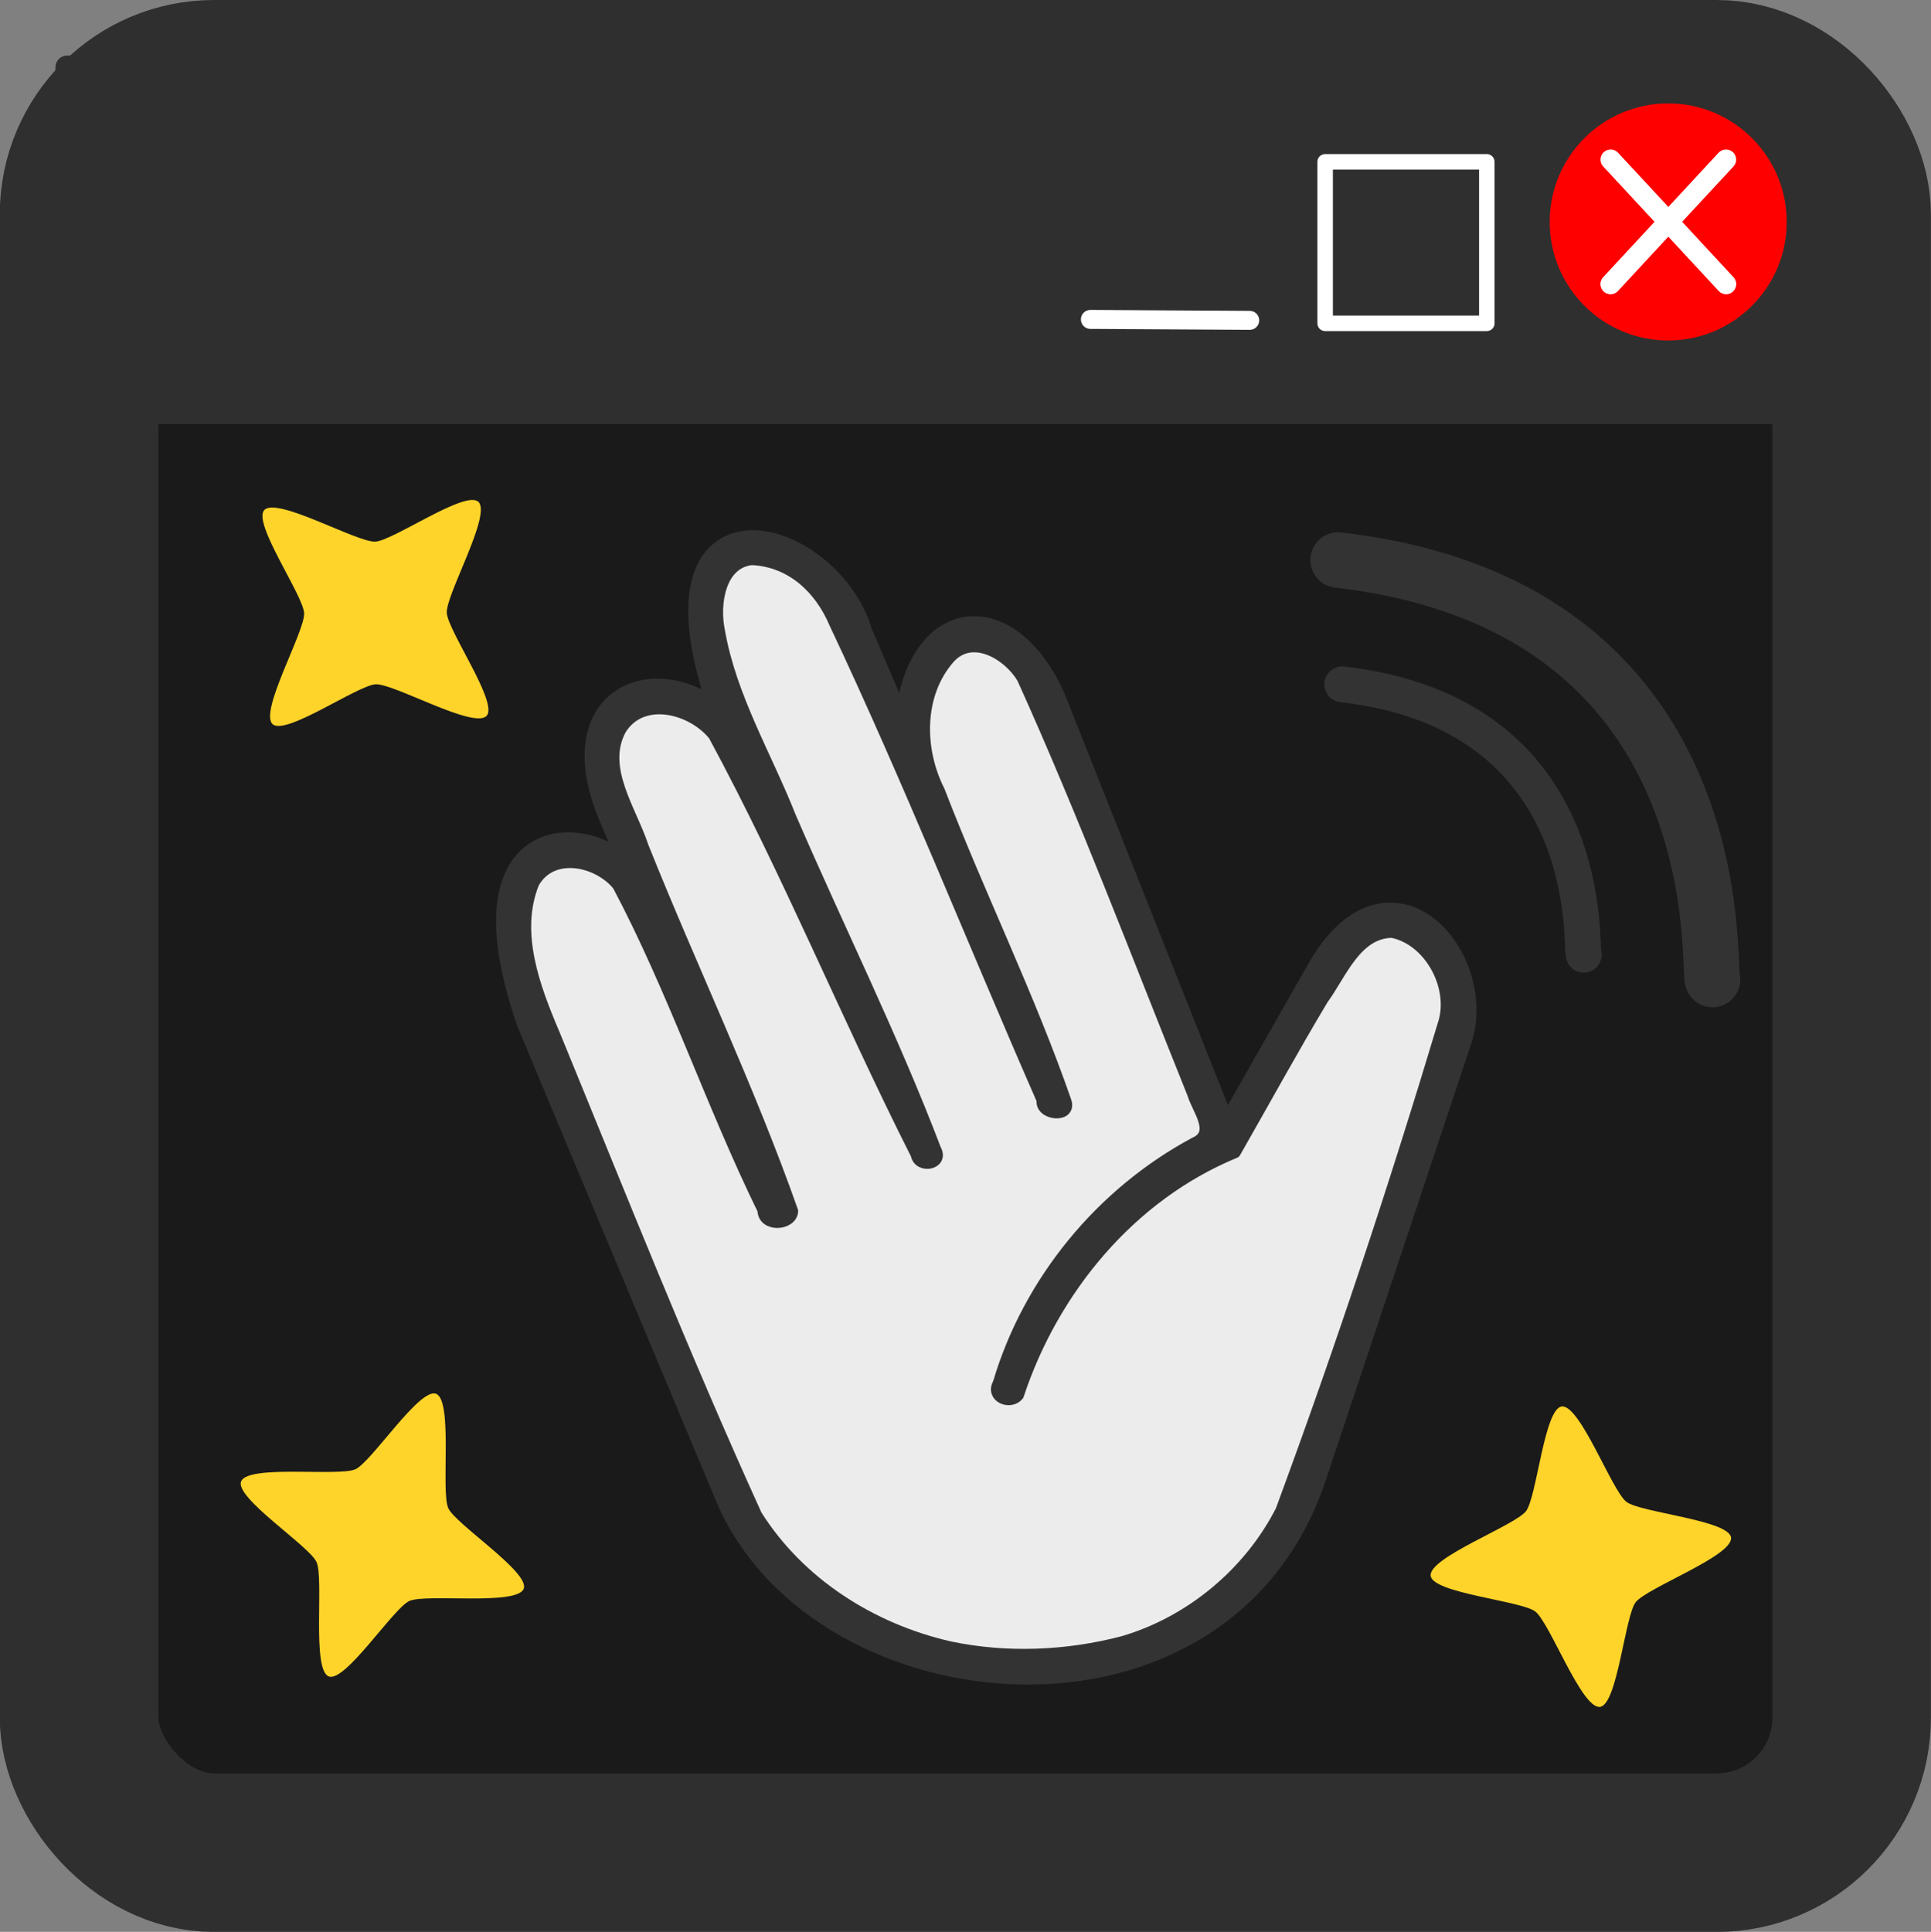 <svg width="64" height="64.02" version="1.1" viewBox="0 0 64 64.02" xml:space="preserve" xmlns="http://www.w3.org/2000/svg" xmlns:xlink="http://www.w3.org/1999/xlink"><rect x="0" y="0" width="64" height="64.02" fill="#808080" stroke="none"/><g transform="translate(-10.14,-4.205)" stroke-linecap="round" stroke-linejoin="round"><rect x="12.76" y="6.832" width="58.75" height="58.77" ry="4.474" fill="#1a1a1a" stroke="#2f2f2f" stroke-width="5.254"/><rect x="12.37" y="6.438" width="58.84" height="11.43" rx="0" fill="#2f2f2f" stroke="#2f2f2f" stroke-width=".787" style="paint-order:stroke fill markers"/><circle cx="65.43" cy="11.56" r="3.369" fill="#f00" stroke="#f00" stroke-width="1.118" style="paint-order:stroke fill markers"/></g><g transform="translate(-10.14,-4.205)" fill="#fff" stroke="#fff" stroke-linecap="round" stroke-linejoin="round"><path d="m67.35 13.62-3.827-4.126" stroke-width=".671"/><path d="m63.52 13.62 3.827-4.126" stroke-width=".671"/><path d="m46.28 14.79 5.28 0.031" stroke-width=".629"/></g><rect x="43.92" y="5.363" width="5.358" height="5.352" fill="none" stroke="#fff" stroke-linecap="round" stroke-linejoin="round" stroke-width=".513"/><g transform="translate(-10.14,-4.205)" fill="#ffd42a"><path transform="matrix(.054 .306 -.306 .054 46.95 51.85)" d="m20.42-31.06c-1.957-0.16-3.686-9.751-5.005-11.21-1.269-1.399-10.49-3.829-10.33-5.711 0.16-1.957 9.751-3.686 11.21-5.005 1.399-1.269 3.829-10.49 5.711-10.33 1.957 0.16 3.686 9.751 5.005 11.21 1.269 1.399 10.49 3.829 10.33 5.711-0.16 1.957-9.751 3.686-11.21 5.005-1.399 1.269-3.829 10.49-5.711 10.33z" style="paint-order:stroke fill markers"/><path transform="matrix(-.096 .295 -.295 -.096 10.93 44.29)" d="m20.42-31.06c-1.957-0.16-3.686-9.751-5.005-11.21-1.269-1.399-10.49-3.829-10.33-5.711 0.16-1.957 9.751-3.686 11.21-5.005 1.399-1.269 3.829-10.49 5.711-10.33 1.957 0.16 3.686 9.751 5.005 11.21 1.269 1.399 10.49 3.829 10.33 5.711-0.16 1.957-9.751 3.686-11.21 5.005-1.399 1.269-3.829 10.49-5.711 10.33z" style="paint-order:stroke fill markers"/><path transform="matrix(-.238 -.2 .2 -.238 37.07 17.53)" d="m20.42-31.06c-1.957-0.16-3.686-9.751-5.005-11.21-1.269-1.399-10.49-3.829-10.33-5.711 0.16-1.957 9.751-3.686 11.21-5.005 1.399-1.269 3.829-10.49 5.711-10.33 1.957 0.16 3.686 9.751 5.005 11.21 1.269 1.399 10.49 3.829 10.33 5.711-0.16 1.957-9.751 3.686-11.21 5.005-1.399 1.269-3.829 10.49-5.711 10.33z" style="paint-order:stroke fill markers"/></g><g transform="matrix(.368 0 0 .368 38.68 -10.26)" stroke="#333" stroke-linecap="round" stroke-linejoin="round"><g transform="translate(66.61,97.02)" fill="none" stroke-width="3"><path d="m-53.74 63.71 13.12-39.38c2.247-6.974-5.912-16.63-12-5.875l-8.75 15.38-15.88-40c-4.265-9.446-12.91-7.721-12.5 5.25l13.12 31-18-42.12c-2.498-8.735-18.04-13.84-12.37 4.875l18.75 41.75-17.12-36.75c-4.462-7.259-15.71-5.607-11.12 6l15.25 35.87-0.75 0.25-12-28.38c-1.968-5.661-16.58-8.765-9.75 11.12 0 0 17.79 42.53 18 43 8.309 19.07 43.82 22.55 52-2z" style="paint-order:stroke markers fill"/><path d="m-61.68 33.96s-14 5-19.25 22" style="paint-order:stroke markers fill"/></g><path transform="translate(10.14,4.205)" d="m-47.51 74.03c-2.977 0.295-3.479 4.117-2.975 6.472 1.028 5.941 4.226 11.23 6.425 16.79 4.312 9.994 9.185 19.76 13.06 29.93 0.714 1.286-1.495 1.671-1.698 0.42-6.297-12.48-11.59-25.47-18.24-37.77-1.96-2.455-6.471-3.637-8.416-0.537-1.907 3.501 0.93 7.314 1.999 10.6 4.391 10.98 9.529 21.66 13.46 32.81-0.058 1.227-2.604 1.431-2.604-0.111-4.699-9.598-8.076-19.82-13.08-29.26-1.823-2.228-5.954-3.134-7.619-0.212-1.826 4.489 0.076 9.491 1.867 13.69 5.939 14.47 11.71 29.04 18.19 43.28 3.861 6.141 10.37 10.26 17.38 11.87 5.136 1.088 10.61 0.863 15.69-0.474 6.058-1.78 11.36-6.191 14.22-11.81 5.369-14.52 10.24-29.23 14.69-44.05 0.91-3.247-1.342-7.394-4.717-8.069-3.271 0.051-4.61 3.802-6.258 6.047-2.723 4.546-5.263 9.198-7.895 13.8-9.404 3.868-16.38 12.32-19.53 21.86-0.718 0.861-2.441 0.161-1.746-1.051 2.712-9.166 9.216-17.1 17.65-21.63 2.082-0.911 0.263-3.048-0.143-4.47-5.033-12.5-9.787-25.14-15.34-37.42-1.268-2.146-4.541-4.118-6.612-1.815-2.87 3.255-2.822 8.237-0.929 11.98 3.618 9.376 8.09 18.43 11.39 27.92 0.587 1.525-2.292 1.263-2.065-0.079-6.266-14.3-12.02-28.82-18.69-42.94-1.324-3.142-3.907-5.583-7.439-5.763z" fill="#ececec" stroke-width="1.061" style="paint-order:stroke markers fill"/></g><path d="m56.76 32.46c-0.187-0.344 0.824-12.38-12.41-13.9" fill="none" stroke="#333" stroke-linecap="round" stroke-linejoin="round" stroke-width="1.84" style="paint-order:stroke markers fill"/><path d="m52.49 31.64c-0.12-0.222 0.531-7.981-8.003-8.962" fill="none" stroke="#333" stroke-linecap="round" stroke-linejoin="round" stroke-width="1.187" style="paint-order:stroke markers fill"/></svg>
